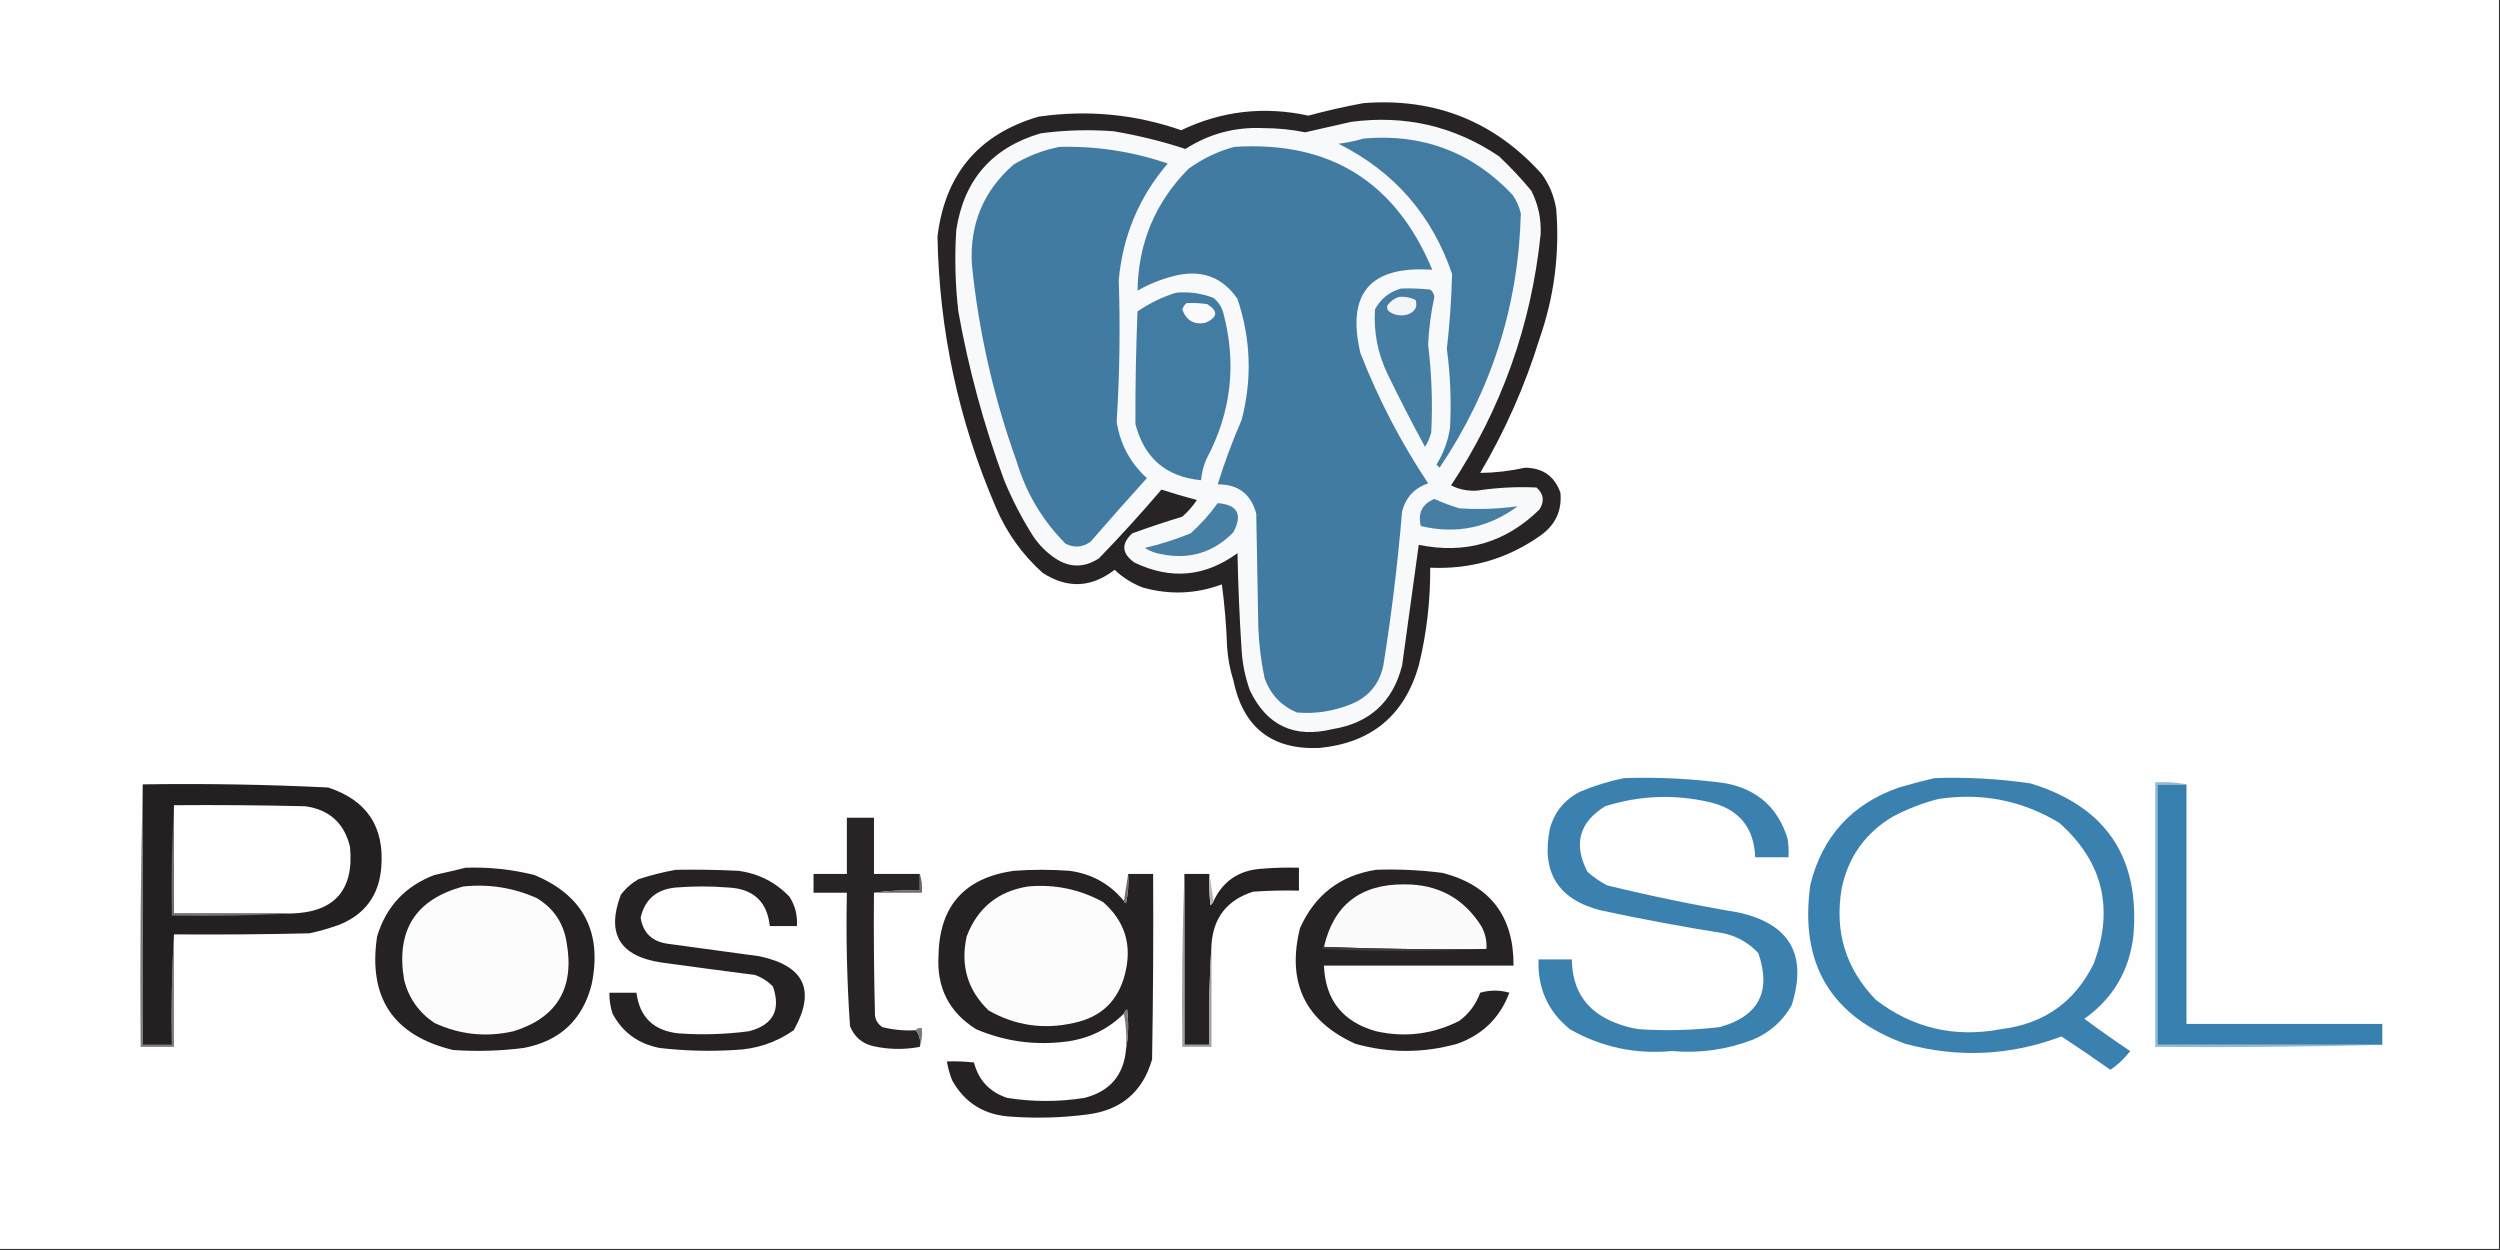 <?xml version="1.0" encoding="UTF-8"?>
<!DOCTYPE svg PUBLIC "-//W3C//DTD SVG 1.1//EN" "http://www.w3.org/Graphics/SVG/1.1/DTD/svg11.dtd">
<svg xmlns="http://www.w3.org/2000/svg" version="1.1" width="1200px" height="600px" style="shape-rendering:geometricPrecision; text-rendering:geometricPrecision; image-rendering:optimizeQuality; fill-rule:evenodd; clip-rule:evenodd" xmlns:xlink="http://www.w3.org/1999/xlink">
<rect width="100%" height="100%" fill="#333333" stroke="none"/>
<g><path style="opacity:1" fill="#fefefe" d="M -0.5,-0.5 C 399.5,-0.5 799.5,-0.5 1199.5,-0.5C 1199.5,199.5 1199.5,399.5 1199.5,599.5C 799.5,599.5 399.5,599.5 -0.5,599.5C -0.5,399.5 -0.5,199.5 -0.5,-0.5 Z"/></g>
<g><path style="opacity:1" fill="#282425" d="M 654.5,49.5 C 688.718,46.843 717.218,58.176 740,83.5C 743.711,88.59 746.044,94.257 747,100.5C 748.685,121.724 746.018,142.391 739,162.5C 732.013,185.132 722.513,206.632 710.5,227C 717.724,226.921 724.891,226.088 732,224.5C 740.53,224.587 746.197,228.587 749,236.5C 749.783,245.104 746.616,251.938 739.5,257C 723.7,268.204 706.033,273.37 686.5,272.5C 686.616,288.396 684.782,304.062 681,319.5C 674.154,343.356 658.32,356.522 633.5,359C 610.509,360.067 596.676,349.234 592,326.5C 590.363,321.286 589.363,315.953 589,310.5C 588.654,300.455 587.821,290.455 586.5,280.5C 574.005,285.13 561.338,285.63 548.5,282C 543.41,280.042 538.91,277.208 535,273.5C 523.854,282.131 512.354,282.631 500.5,275C 490.669,266.173 483.169,255.673 478,243.5C 460.117,201.973 450.784,158.639 450,113.5C 453.601,83.577 469.768,64.411 498.5,56C 521.881,52.611 544.714,54.777 567,62.5C 586.398,53.218 606.732,50.885 628,55.5C 636.868,53.112 645.701,51.112 654.5,49.5 Z"/></g>
<g><path style="opacity:1" fill="#f8f9fa" d="M 648.5,58.5 C 674.415,55.045 698.082,60.545 719.5,75C 725.005,80.172 730.172,85.672 735,91.5C 738.351,98.085 739.851,105.085 739.5,112.5C 734.98,156.23 720.647,196.397 696.5,233C 700.379,234.934 704.546,235.767 709,235.5C 718.46,234.053 727.96,233.553 737.5,234C 740.961,236.987 741.461,240.487 739,244.5C 722.705,260.487 703.371,266.154 681,261.5C 678.335,280.814 675.668,300.147 673,319.5C 668.541,336.956 657.374,347.123 639.5,350C 621.235,354.448 608.068,348.282 600,331.5C 597.772,325.36 596.439,319.026 596,312.5C 594.98,296.85 594.313,281.183 594,265.5C 578.435,276.91 561.935,278.41 544.5,270C 538.399,265.641 538.066,260.974 543.5,256C 551.443,253.123 559.443,250.456 567.5,248C 570.206,245.629 572.539,242.963 574.5,240C 568.628,238.456 562.961,236.789 557.5,235C 547.869,246.299 537.869,257.299 527.5,268C 520.47,272.59 513.47,272.59 506.5,268C 502.333,265.167 498.833,261.667 496,257.5C 490.553,248.94 485.886,239.94 482,230.5C 472.265,204.162 464.932,177.162 460,149.5C 458.507,136.534 458.173,123.534 459,110.5C 462.643,86.363 476.143,70.863 499.5,64C 511.117,62.446 522.784,62.113 534.5,63C 546.206,64.968 557.706,67.802 569,71.5C 580.383,64.187 592.883,60.853 606.5,61.5C 613.233,61.511 619.899,62.178 626.5,63.5C 633.937,61.815 641.27,60.149 648.5,58.5 Z"/></g>
<g><path style="opacity:1" fill="#437ca2" d="M 654.5,66.5 C 682.829,63.993 706.662,72.993 726,93.5C 727.908,96.215 729.241,99.215 730,102.5C 728.854,146.938 715.854,187.605 691,224.5C 690.5,224 690,223.5 689.5,223C 692.848,217.625 695.015,211.791 696,205.5C 696.68,192.79 696.18,180.123 694.5,167.5C 695.857,155.511 696.691,143.511 697,131.5C 687.339,103.177 669.172,82.344 642.5,69C 646.699,68.472 650.699,67.639 654.5,66.5 Z"/></g>
<g><path style="opacity:1" fill="#417ba2" d="M 592.5,70.5 C 638.224,67.561 669.891,87.228 687.5,129.5C 657.727,127.425 646.227,140.758 653,169.5C 661.62,191.576 672.453,212.409 685.5,232C 678.93,234.238 674.763,238.738 673,245.5C 670.922,270.281 667.922,294.948 664,319.5C 662.067,328.428 656.901,334.595 648.5,338C 640.13,341.408 631.464,342.742 622.5,342C 614.937,338.77 609.771,333.27 607,325.5C 605.344,317.599 604.344,309.599 604,301.5C 603.667,283.167 603.333,264.833 603,246.5C 600.414,237.079 594.248,232.412 584.5,232.5C 587.757,221.98 591.59,211.647 596,201.5C 601.083,181.984 600.416,162.65 594,143.5C 587.141,133.43 577.641,129.596 565.5,132C 558.614,133.517 552.114,136.017 546,139.5C 546.346,116.651 554.513,97.151 570.5,81C 577.266,76.115 584.6,72.615 592.5,70.5 Z"/></g>
<g><path style="opacity:1" fill="#427ba2" d="M 508.5,70.5 C 526.333,70.062 543.667,72.728 560.5,78.5C 546.746,94.573 538.912,113.24 537,134.5C 537.759,157.189 537.426,179.855 536,202.5C 537.687,213.209 542.521,222.209 550.5,229.5C 541.382,239.573 532.382,249.739 523.5,260C 519.667,262.753 515.667,263.086 511.5,261C 500.386,249.863 492.553,236.697 488,221.5C 476.966,190.865 469.799,159.365 466.5,127C 465.403,107.592 472.069,91.592 486.5,79C 493.461,74.852 500.795,72.019 508.5,70.5 Z"/></g>
<g><path style="opacity:1" fill="#457da3" d="M 672.5,138.5 C 677.179,138.334 681.845,138.501 686.5,139C 687.624,139.839 688.291,141.006 688.5,142.5C 686.845,150.083 685.845,157.749 685.5,165.5C 687.212,179.459 687.712,193.459 687,207.5C 686.381,210.032 685.381,212.365 684,214.5C 677.745,202.99 671.745,191.323 666,179.5C 661.299,169.663 659.299,159.33 660,148.5C 662.795,143.364 666.962,140.031 672.5,138.5 Z"/></g>
<g><path style="opacity:1" fill="#437ca2" d="M 564.5,140.5 C 570.732,139.939 576.732,140.772 582.5,143C 584.617,144.731 586.117,146.898 587,149.5C 593.762,174.263 591.095,197.93 579,220.5C 577.648,223.72 576.814,227.053 576.5,230.5C 559.728,228.899 549.228,219.899 545,203.5C 544.941,185.502 545.274,167.502 546,149.5C 551.783,145.524 557.95,142.524 564.5,140.5 Z"/></g>
<g><path style="opacity:1" fill="#f3f6f9" d="M 671.5,142.5 C 674.32,142.248 676.986,142.748 679.5,144C 680.519,147.383 679.185,149.717 675.5,151C 672.697,151.755 670.03,151.422 667.5,150C 665.993,149.163 665.493,147.996 666,146.5C 667.5,144.531 669.333,143.198 671.5,142.5 Z"/></g>
<g><path style="opacity:1" fill="#f9fbfc" d="M 569.5,145.5 C 572.85,145.335 576.183,145.502 579.5,146C 584.859,149.334 584.525,152.334 578.5,155C 573.019,155.926 569.353,153.759 567.5,148.5C 567.942,147.261 568.609,146.261 569.5,145.5 Z"/></g>
<g><path style="opacity:1" fill="#477ea4" d="M 688.5,239.5 C 692.339,241.245 696.339,242.745 700.5,244C 709.914,244.624 719.247,244.291 728.5,243C 714.44,253.388 698.94,256.554 682,252.5C 680.476,246.215 682.642,241.882 688.5,239.5 Z"/></g>
<g><path style="opacity:1" fill="#467ea4" d="M 584.5,241.5 C 594.064,242.292 596.564,246.959 592,255.5C 582.486,265.225 570.986,268.725 557.5,266C 554.624,265.562 551.957,264.562 549.5,263C 556.968,261.275 564.302,258.942 571.5,256C 576.354,251.645 580.687,246.812 584.5,241.5 Z"/></g>
<g><path style="opacity:1" fill="#3a81b0" d="M 779.5,373.5 C 795.917,372.935 812.25,373.769 828.5,376C 843.685,378.99 853.518,387.823 858,402.5C 858.498,405.482 858.665,408.482 858.5,411.5C 853.167,411.5 847.833,411.5 842.5,411.5C 841.958,397.118 834.625,388.285 820.5,385C 803.623,381.144 786.956,381.811 770.5,387C 757.96,394.72 755.127,405.22 762,418.5C 764.892,421.057 768.059,423.224 771.5,425C 792.333,430.084 813.333,434.417 834.5,438C 859.162,443.484 867.662,458.317 860,482.5C 855.775,490.052 849.608,495.552 841.5,499C 828.933,503.84 815.933,505.674 802.5,504.5C 784.994,506.141 768.661,502.641 753.5,494C 742.969,485.429 737.969,474.262 738.5,460.5C 743.833,460.5 749.167,460.5 754.5,460.5C 754.617,475.444 761.617,485.611 775.5,491C 779.057,492.408 782.724,493.408 786.5,494C 799.542,494.877 812.542,494.544 825.5,493C 844.191,487.787 850.358,475.953 844,457.5C 839.498,452.663 833.998,449.497 827.5,448C 807.725,444.871 788.058,441.204 768.5,437C 747.805,431.8 739.638,418.634 744,397.5C 746.285,389.549 751.119,383.715 758.5,380C 765.402,377.085 772.402,374.919 779.5,373.5 Z"/></g>
<g><path style="opacity:1" fill="#3b81b0" d="M 928.5,373.5 C 943.918,372.961 959.252,373.794 974.5,376C 1010.87,387.052 1027.37,411.552 1024,449.5C 1021.96,466.186 1014.13,479.353 1000.5,489C 1007.69,494.361 1015.03,499.528 1022.5,504.5C 1019.81,508.021 1016.65,511.021 1013,513.5C 1005.25,508.043 997.42,502.71 989.5,497.5C 964.918,506.753 939.918,507.92 914.5,501C 878.75,488.03 863.583,462.53 869,424.5C 874.768,401.395 888.935,385.895 911.5,378C 917.253,376.314 922.919,374.814 928.5,373.5 Z"/></g>
<g><path style="opacity:1" fill="#7e7c7d" d="M 68.5,376.5 C 68.5,418.167 68.5,459.833 68.5,501.5C 73.167,501.5 77.833,501.5 82.5,501.5C 82.17,483.659 82.503,465.992 83.5,448.5C 83.5,466.5 83.5,484.5 83.5,502.5C 78.167,502.5 72.833,502.5 67.5,502.5C 67.168,460.33 67.501,418.33 68.5,376.5 Z"/></g>
<g><path style="opacity:1" fill="#242021" d="M 68.5,376.5 C 98.203,376.049 127.87,376.549 157.5,378C 176.139,384.11 184.639,396.943 183,416.5C 181.873,429.92 175.04,439.087 162.5,444C 157.923,445.644 153.256,446.978 148.5,448C 126.836,448.5 105.169,448.667 83.5,448.5C 82.503,465.992 82.17,483.659 82.5,501.5C 77.833,501.5 73.167,501.5 68.5,501.5C 68.5,459.833 68.5,418.167 68.5,376.5 Z"/></g>
<g><path style="opacity:1" fill="#367faf" d="M 1049.5,376.5 C 1049.5,414.833 1049.5,453.167 1049.5,491.5C 1080.83,491.5 1112.17,491.5 1143.5,491.5C 1143.5,494.833 1143.5,498.167 1143.5,501.5C 1107.5,501.5 1071.5,501.5 1035.5,501.5C 1035.5,459.833 1035.5,418.167 1035.5,376.5C 1040.17,376.5 1044.83,376.5 1049.5,376.5 Z"/></g>
<g><path style="opacity:1" fill="#fefefe" d="M 930.5,383.5 C 951.309,380.373 970.642,384.207 988.5,395C 1009.36,413.591 1014.86,436.091 1005,462.5C 995.942,480.963 981.108,491.463 960.5,494C 938.261,498.224 918.261,493.557 900.5,480C 885.975,465.093 880.475,447.259 884,426.5C 887.132,411.394 895.299,399.894 908.5,392C 915.607,388.248 922.94,385.415 930.5,383.5 Z"/></g>
<g><path style="opacity:1" fill="#fefefe" d="M 83.5,386.5 C 104.503,386.333 125.503,386.5 146.5,387C 158.108,388.608 165.275,395.108 168,406.5C 170.017,427.32 160.517,437.987 139.5,438.5C 120.833,438.5 102.167,438.5 83.5,438.5C 83.5,421.167 83.5,403.833 83.5,386.5 Z"/></g>
<g><path style="opacity:1" fill="#282425" d="M 441.5,419.5 C 441.5,422.167 441.5,424.833 441.5,427.5C 433.981,427.175 426.648,427.508 419.5,428.5C 419.333,448.169 419.5,467.836 420,487.5C 420.346,489.848 421.513,491.681 423.5,493C 428.736,494.339 434.07,494.839 439.5,494.5C 441.369,496.635 442.036,499.302 441.5,502.5C 433.79,503.956 426.124,503.789 418.5,502C 413.427,500.594 409.927,497.428 408,492.5C 406.545,471.22 406.045,449.887 406.5,428.5C 401.167,428.5 395.833,428.5 390.5,428.5C 390.5,425.5 390.5,422.5 390.5,419.5C 395.833,419.5 401.167,419.5 406.5,419.5C 406.5,410.5 406.5,401.5 406.5,392.5C 410.833,392.5 415.167,392.5 419.5,392.5C 419.5,401.5 419.5,410.5 419.5,419.5C 426.833,419.5 434.167,419.5 441.5,419.5 Z"/></g>
<g><path style="opacity:1" fill="#262223" d="M 223.5,416.5 C 234.658,416.137 245.658,417.304 256.5,420C 279.995,429.818 289.162,447.318 284,472.5C 279.677,489.487 268.843,499.654 251.5,503C 240.202,504.46 228.869,504.793 217.5,504C 188.783,497.095 176.616,478.928 181,449.5C 185.313,435.186 194.48,425.352 208.5,420C 213.646,418.875 218.646,417.709 223.5,416.5 Z"/></g>
<g><path style="opacity:1" fill="#262223" d="M 324.5,417.5 C 334.506,417.334 344.506,417.5 354.5,418C 364.195,419.332 372.361,423.498 379,430.5C 381.706,434.785 382.873,439.452 382.5,444.5C 378.167,444.5 373.833,444.5 369.5,444.5C 368.236,432.742 361.569,426.575 349.5,426C 341.167,425.333 332.833,425.333 324.5,426C 315.19,426.824 309.524,431.658 307.5,440.5C 308.67,447.783 313.004,451.95 320.5,453C 335.161,454.999 349.827,456.999 364.5,459C 386.217,463.591 391.717,475.425 381,494.5C 372.466,500.456 362.966,503.623 352.5,504C 340.471,504.742 328.471,504.409 316.5,503C 306.308,501.004 298.808,495.504 294,486.5C 292.957,483.243 292.457,479.91 292.5,476.5C 296.833,476.5 301.167,476.5 305.5,476.5C 306.987,488.152 313.654,494.652 325.5,496C 336.872,496.826 348.206,496.492 359.5,495C 371.089,491.988 374.923,484.822 371,473.5C 368.592,471.044 365.759,469.211 362.5,468C 347.486,466.065 332.486,464.065 317.5,462C 297.436,459.016 290.936,448.182 298,429.5C 300.323,426.422 303.157,423.922 306.5,422C 312.52,420.036 318.52,418.536 324.5,417.5 Z"/></g>
<g><path style="opacity:1" fill="#262223" d="M 539.5,432.5 C 539.56,433.043 539.893,433.376 540.5,433.5C 541.493,428.88 541.827,424.214 541.5,419.5C 545.5,419.5 549.5,419.5 553.5,419.5C 553.667,449.169 553.5,478.835 553,508.5C 548.489,524.206 537.989,533.04 521.5,535C 509.543,536.532 497.543,536.865 485.5,536C 472.614,535.323 463.114,529.49 457,518.5C 455.855,515.568 455.022,512.568 454.5,509.5C 458.846,509.334 463.179,509.501 467.5,510C 469.736,518.569 475.069,524.236 483.5,527C 495.823,528.947 508.157,528.947 520.5,527C 532.795,523.877 539.462,516.044 540.5,503.5C 541.653,497.347 541.82,491.014 541,484.5C 540.283,485.044 539.783,485.711 539.5,486.5C 531.797,494.137 522.464,498.637 511.5,500C 496.558,501.86 482.225,499.86 468.5,494C 455.511,485.858 449.511,474.025 450.5,458.5C 450.94,434.886 462.94,421.386 486.5,418C 495.5,417.333 504.5,417.333 513.5,418C 524.113,419.47 532.78,424.304 539.5,432.5 Z"/></g>
<g><path style="opacity:1" fill="#252122" d="M 581.5,453.5 C 580.504,469.325 580.17,485.325 580.5,501.5C 576.5,501.5 572.5,501.5 568.5,501.5C 568.5,474.167 568.5,446.833 568.5,419.5C 572.5,419.5 576.5,419.5 580.5,419.5C 580.334,424.511 580.501,429.511 581,434.5C 581.717,433.956 582.217,433.289 582.5,432.5C 587.045,422.881 594.712,417.715 605.5,417C 611.491,416.501 617.491,416.334 623.5,416.5C 623.5,420.167 623.5,423.833 623.5,427.5C 616.159,427.334 608.826,427.5 601.5,428C 589.026,431.971 582.36,440.471 581.5,453.5 Z"/></g>
<g><path style="opacity:1" fill="#272324" d="M 660.5,417.5 C 671.222,417.125 681.889,417.625 692.5,419C 715.308,424.984 726.642,439.818 726.5,463.5C 696.167,463.5 665.833,463.5 635.5,463.5C 636.155,479.998 644.488,490.498 660.5,495C 674.457,498.122 687.79,496.455 700.5,490C 705.183,486.486 708.516,481.986 710.5,476.5C 715.167,475.167 719.833,475.167 724.5,476.5C 719.967,488.533 711.634,496.699 699.5,501C 683.134,505.586 666.8,505.586 650.5,501C 626.38,490.035 617.546,471.535 624,445.5C 631.148,429.521 643.315,420.188 660.5,417.5 Z"/></g>
<g><path style="opacity:1" fill="#b7b6b6" d="M 580.5,419.5 C 581.167,423.833 581.833,428.167 582.5,432.5C 582.217,433.289 581.717,433.956 581,434.5C 580.501,429.511 580.334,424.511 580.5,419.5 Z"/></g>
<g><path style="opacity:1" fill="#fcfbfc" d="M 713.5,455.5 C 687.328,455.831 661.328,455.498 635.5,454.5C 640.166,434.38 652.999,424.38 674,424.5C 690.13,424.394 702.463,431.061 711,444.5C 712.904,447.923 713.737,451.59 713.5,455.5 Z"/></g>
<g><path style="opacity:1" fill="#fcfcfc" d="M 222.5,425.5 C 234.68,424.252 246.347,426.086 257.5,431C 265.689,435.872 270.523,443.039 272,452.5C 275.842,474.345 267.342,488.512 246.5,495C 233.332,497.99 220.666,496.657 208.5,491C 201.088,486.017 196.255,479.184 194,470.5C 189.922,446.617 199.422,431.617 222.5,425.5 Z"/></g>
<g><path style="opacity:1" fill="#fcfcfc" d="M 493.5,425.5 C 506.334,424.353 518.334,426.853 529.5,433C 540.021,442.239 543.521,453.739 540,467.5C 536.741,480.391 528.574,488.224 515.5,491C 500.983,494.301 487.316,492.301 474.5,485C 464.435,475.265 460.935,463.432 464,449.5C 469.193,435.808 479.027,427.808 493.5,425.5 Z"/></g>
<g><path style="opacity:1" fill="#726f70" d="M 541.5,419.5 C 541.827,424.214 541.493,428.88 540.5,433.5C 539.893,433.376 539.56,433.043 539.5,432.5C 540.167,428.167 540.833,423.833 541.5,419.5 Z"/></g>
<g><path style="opacity:1" fill="#6d6b6b" d="M 441.5,419.5 C 442.477,422.287 442.81,425.287 442.5,428.5C 434.833,428.5 427.167,428.5 419.5,428.5C 426.648,427.508 433.981,427.175 441.5,427.5C 441.5,424.833 441.5,422.167 441.5,419.5 Z"/></g>
<g><path style="opacity:1" fill="#737171" d="M 83.5,386.5 C 83.5,403.833 83.5,421.167 83.5,438.5C 102.167,438.5 120.833,438.5 139.5,438.5C 120.674,439.497 101.674,439.83 82.5,439.5C 82.17,421.659 82.503,403.992 83.5,386.5 Z"/></g>
<g><path style="opacity:1" fill="#3f3c3d" d="M 635.5,454.5 C 661.328,455.498 687.328,455.831 713.5,455.5C 687.33,456.829 660.997,456.829 634.5,455.5C 634.624,454.893 634.957,454.56 635.5,454.5 Z"/></g>
<g><path style="opacity:1" fill="#a19f9f" d="M 568.5,419.5 C 568.5,446.833 568.5,474.167 568.5,501.5C 572.5,501.5 576.5,501.5 580.5,501.5C 580.17,485.325 580.504,469.325 581.5,453.5C 581.5,469.833 581.5,486.167 581.5,502.5C 576.833,502.5 572.167,502.5 567.5,502.5C 567.169,474.662 567.502,446.995 568.5,419.5 Z"/></g>
<g><path style="opacity:1" fill="#7c7a7a" d="M 540.5,503.5 C 540.822,497.642 540.489,491.975 539.5,486.5C 539.783,485.711 540.283,485.044 541,484.5C 541.82,491.014 541.653,497.347 540.5,503.5 Z"/></g>
<g><path style="opacity:1" fill="#7c7a7a" d="M 439.5,494.5 C 440.209,493.596 441.209,493.263 442.5,493.5C 442.81,496.713 442.477,499.713 441.5,502.5C 442.036,499.302 441.369,496.635 439.5,494.5 Z"/></g>
<g><path style="opacity:1" fill="#95bbd4" d="M 1049.5,376.5 C 1044.83,376.5 1040.17,376.5 1035.5,376.5C 1035.5,418.167 1035.5,459.833 1035.5,501.5C 1071.5,501.5 1107.5,501.5 1143.5,501.5C 1107.34,502.498 1071,502.832 1034.5,502.5C 1034.5,460.167 1034.5,417.833 1034.5,375.5C 1039.69,375.179 1044.69,375.513 1049.5,376.5 Z"/></g>
</svg>
